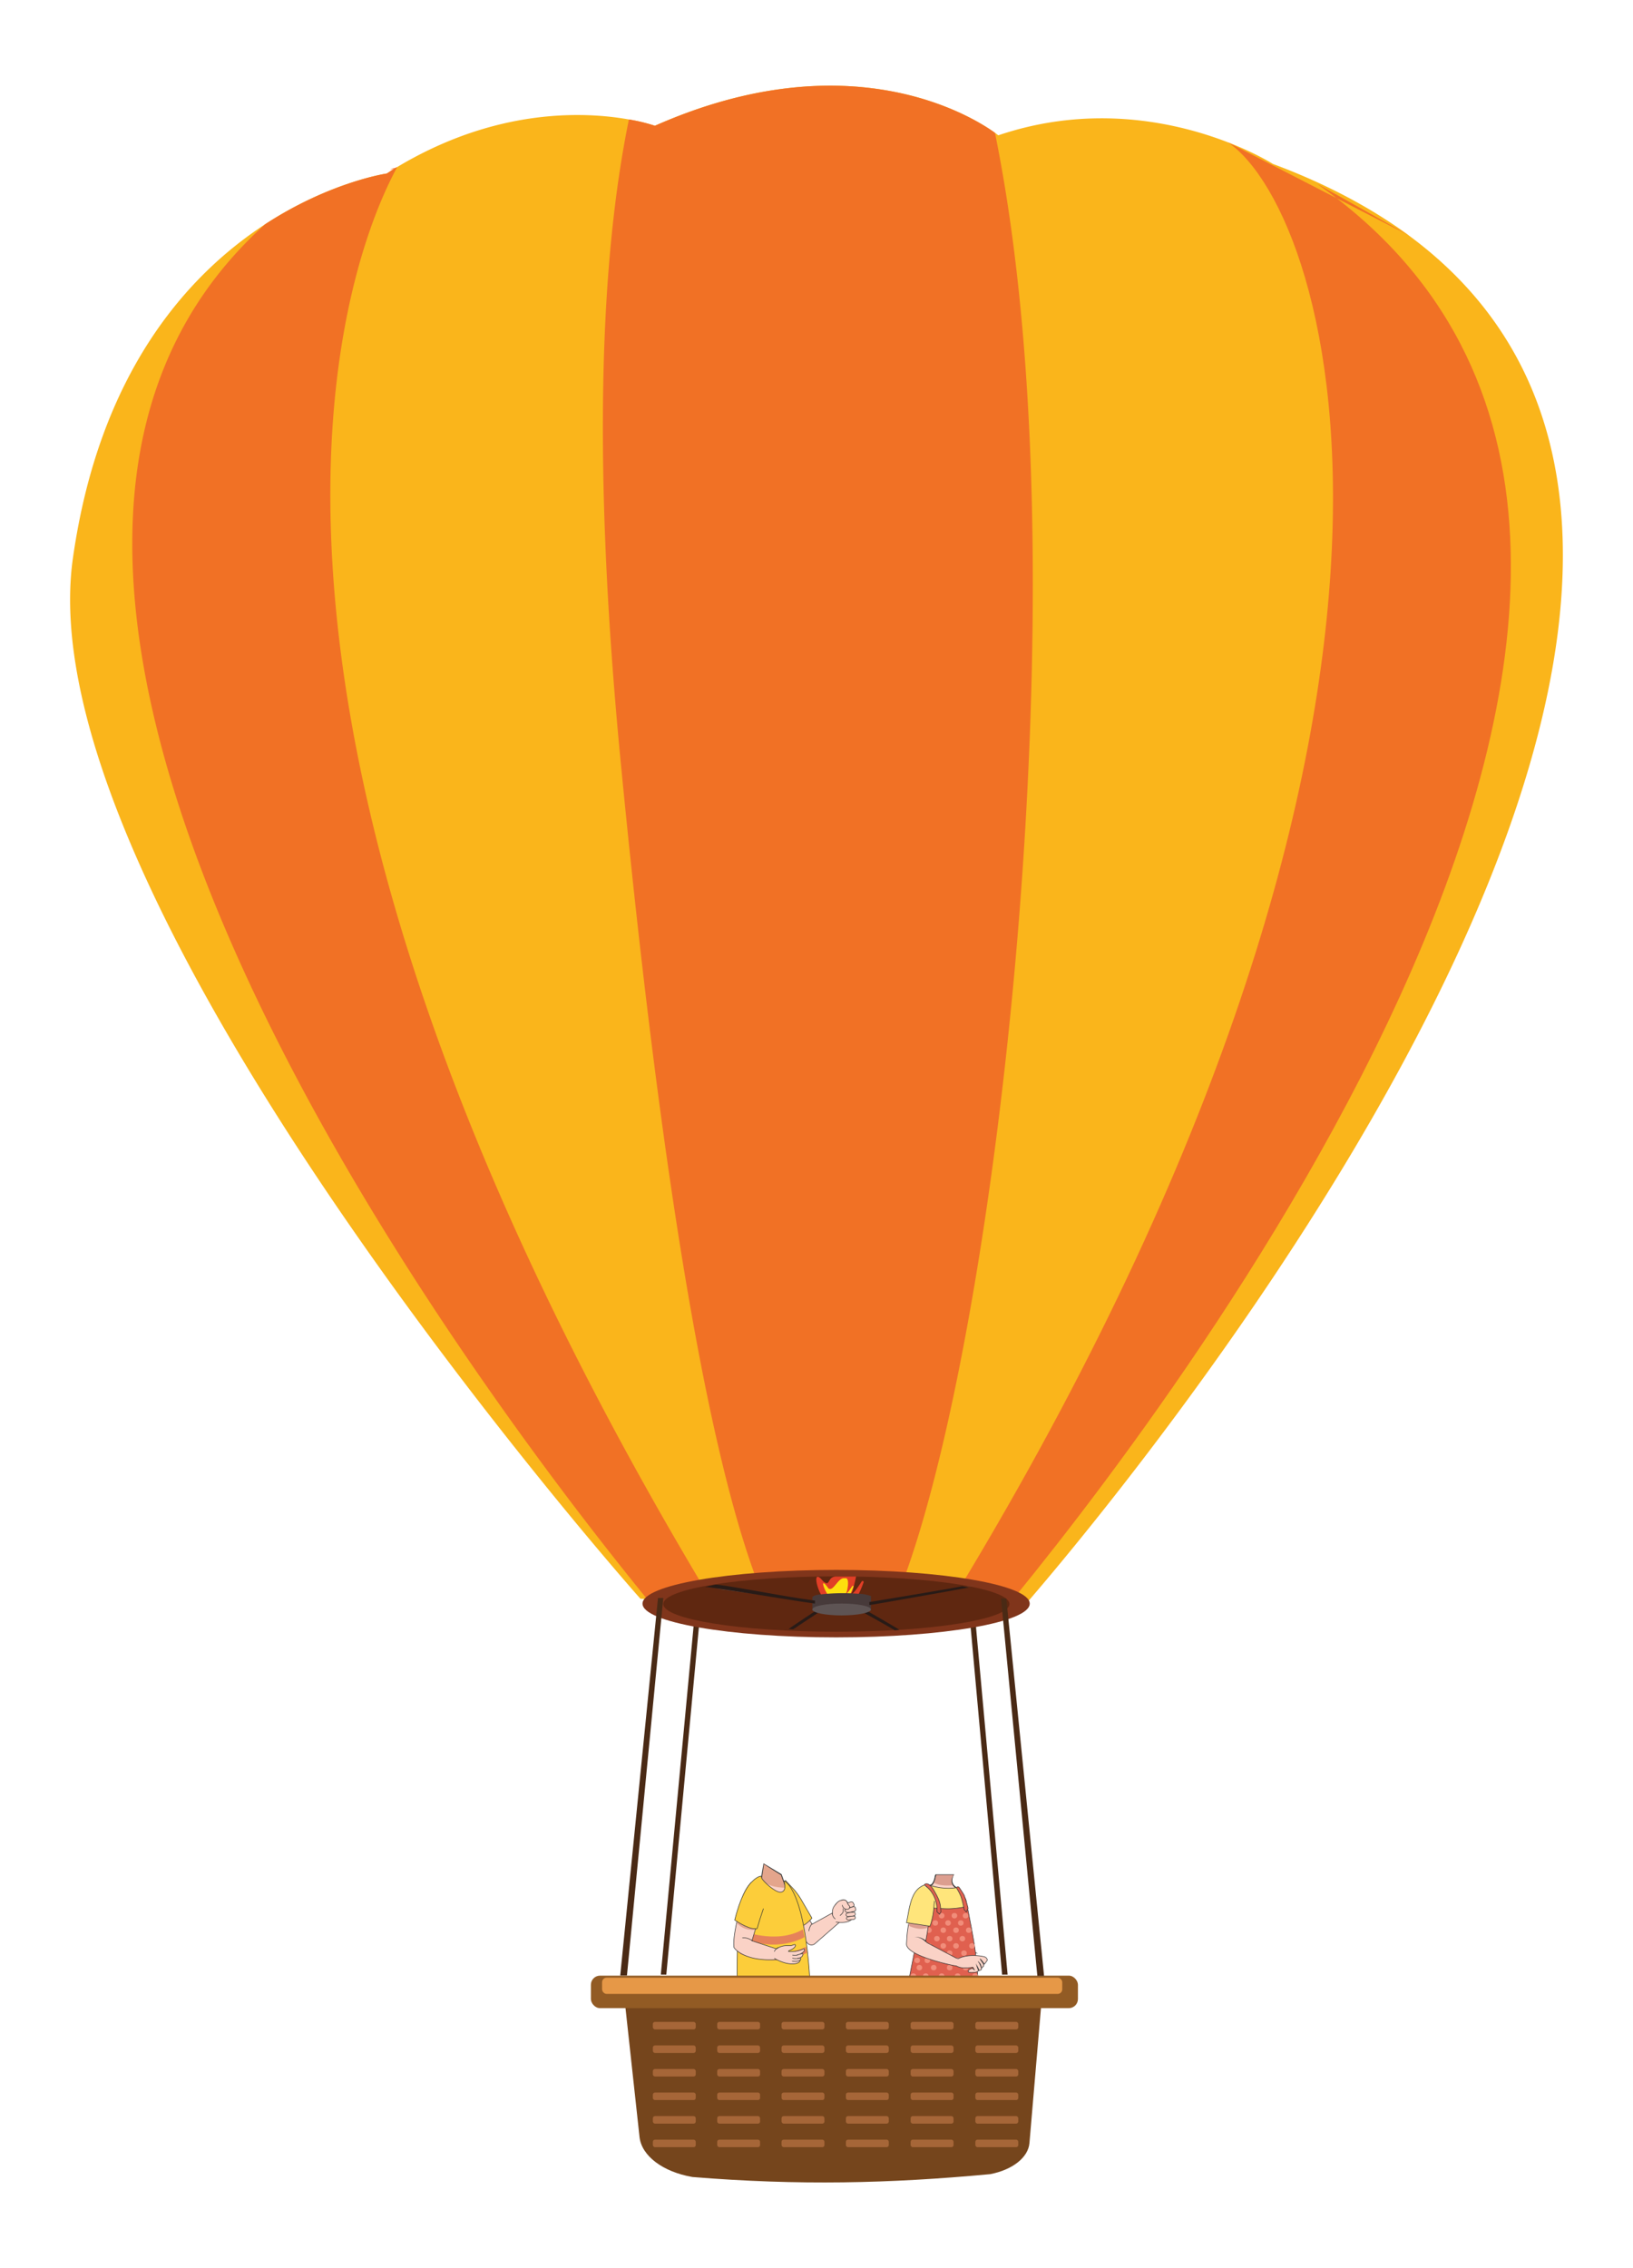 <svg id="Layer_1" data-name="Layer 1" xmlns="http://www.w3.org/2000/svg" viewBox="0 0 720 1000"><defs><style>.cls-1,.cls-14,.cls-3,.cls-7{fill:#fad2c6;}.cls-1,.cls-10,.cls-13,.cls-14,.cls-15,.cls-16,.cls-3,.cls-32,.cls-33,.cls-5,.cls-6,.cls-7,.cls-9{stroke:#323232;stroke-miterlimit:10;}.cls-1,.cls-10,.cls-13,.cls-32,.cls-33,.cls-9{stroke-width:0.25px;}.cls-2{fill:#4a2a15;}.cls-3,.cls-5,.cls-6{stroke-width:0.5px;}.cls-4{fill:#dc9e8f;}.cls-5{fill:#9b9b9b;}.cls-6{fill:#9cb9e1;}.cls-8{fill:#e4a58c;}.cls-9{fill:#ffe57b;}.cls-10{fill:#e0604f;}.cls-11{fill:#f18d7a;}.cls-12{fill:#323232;}.cls-13{fill:#fccd3a;}.cls-14{stroke-width:0.75px;}.cls-15{fill:#81a6d6;}.cls-16{fill:#597dbe;}.cls-17{fill:#3c62a0;}.cls-18{fill:#e6825a;}.cls-19{fill:#fab51b;}.cls-20{fill:#f17125;}.cls-21{fill:#80351b;}.cls-22{fill:#75451c;}.cls-23{fill:#a66638;}.cls-24{fill:#925b24;}.cls-25{fill:#e69847;}.cls-26{fill:#5f2710;}.cls-27{fill:#e13e26;}.cls-28{fill:#fddf0e;}.cls-29{fill:#281b17;}.cls-30{fill:#473a3a;}.cls-31{fill:#5e5454;}.cls-32{fill:none;}.cls-33{fill:#fbd3c7;}</style></defs><path class="cls-1" d="M355.32,844.13l2.77,4.21,11.16-6.17,1.95,4.4-12,10.48a2.39,2.39,0,0,1-3.23-.4L349.45,849Z"/><polygon class="cls-2" points="427.88 716.5 441.83 870.6 444.26 870.58 430.25 716.5 427.88 716.5"/><polygon class="cls-2" points="308.24 716.35 293.78 870.6 291.35 870.58 305.87 716.35 308.24 716.35"/><path class="cls-3" d="M422,832.47a4.65,4.65,0,0,1-1.64-1.27c-1.44-1.81-.37-4-.08-4.54H412.6a4.36,4.36,0,0,0-.22.72,7.55,7.55,0,0,1-1,2.88,1.8,1.8,0,0,1-2.3.88l3.16,7.88S426.08,834.54,422,832.47Z"/><path class="cls-4" d="M420.43,826.66h-7.59a4,4,0,0,0-.17.58,7.53,7.53,0,0,1-1,2.88c1.58.69,3.87,1.49,8.48,1.07C418.77,829.5,420,827.38,420.43,826.66Z"/><path class="cls-5" d="M417.82,915.69c.27-.69.62-1.81,1.5-2.16a.92.92,0,0,1,.68.1c.23.09.47.21.71.31s1.51.33,1.5.35c.05-.18,0-.36.06-.54a1.24,1.24,0,0,1,.31-.41,1.78,1.78,0,0,1,2-.26c.91.36,1.37,1.2,2,1.81a6.89,6.89,0,0,0,2.53,1.46,42.47,42.47,0,0,0,5.56,1.81,2.38,2.38,0,0,1,2.06,1.81c.16.77.22,1.94-.6,2.48a2.82,2.82,0,0,1-.87.34,3.89,3.89,0,0,1-.86.2,24,24,0,0,1-7.65-.34c-.46-.07-.9-.15-1.34-.24a33.46,33.46,0,0,1-3.39-1.07c-1-.37-1.89-.77-2.82-1.18a4.75,4.75,0,0,1-1.9-1.27c0-.26,0-.52,0-.78A12.65,12.65,0,0,1,417.82,915.69Z"/><path class="cls-6" d="M417.46,917.94c.17.13,5.9,2.95,8.91,3.55a28.38,28.38,0,0,0,4.88.55c1.81,0,4.49,0,5.27-1.6.08-.18-.07-.59-.13-.77A2.31,2.31,0,0,0,436,919c-.75-.75-1.94-.83-3-1.1a30.31,30.31,0,0,1-3.47-1.21,7.91,7.91,0,0,1-3.18-1.73c-.41-.45-.71-1-1.15-1.4-.92-.91-2.7-.3-2.7.88,0,0,0,.08-.1.07a8.64,8.64,0,0,1-2.7-.72.65.65,0,0,0-.35.09.47.47,0,0,0-.15.12,2.9,2.9,0,0,0-1.05,1.8C418,916.1,417.46,917.81,417.46,917.94Z"/><path class="cls-5" d="M425.07,916.49a3.89,3.89,0,0,1,1-.81c.26-.16.86-.47,1.22-.33a21.32,21.32,0,0,1,3.13,1.33,3.58,3.58,0,0,0-2,.64,3.36,3.36,0,0,0-.9.86c-.19.28-.31.7-.8.69a1,1,0,0,1-.33-.17C425.21,917.75,424.33,917.37,425.07,916.49Z"/><path class="cls-5" d="M399.42,917.23c.14-.42.3-.82.44-1.22a6.66,6.66,0,0,1,1.35-2.42c.58-.6,2-.46,1.58.45.08,0,.15.09.23.12a3,3,0,0,0,.76.25h.1a3.29,3.29,0,0,1,2.51-.69,1.8,1.8,0,0,1,1.22.57,2.11,2.11,0,0,1,.27.4,10.54,10.54,0,0,0,1.86,2.69,24.39,24.39,0,0,0,3.7,2.35c1.1.6,1.95,1,2.22,2.23a1.25,1.25,0,0,1-1.06,1.71,21.09,21.09,0,0,1-8.74-.2,10.44,10.44,0,0,1-3.57-2.32c-.28-.22-.54-.44-.81-.67l-1.17-1.13c-.42-.41-.94-.89-.94-1.49A4.6,4.6,0,0,1,399.42,917.23Z"/><path class="cls-6" d="M413.73,920c-1-.55-1.94-1.06-2.89-1.64a8.06,8.06,0,0,1-1.93-1.52,4,4,0,0,1-.61-1c-.1-.23-.19-.47-.3-.69a2.58,2.58,0,0,0-.44-.62,2.16,2.16,0,0,0-1.51-.67c-.49,0-3.78-.4-4.09-.34s-1.13.38-1.13.38c-.09.16-.48.87-.57,1s-.45.76-.57,1a1.67,1.67,0,0,0,0,1,20,20,0,0,0,2.51,2.17,38,38,0,0,0,3.26,2.5,8.8,8.8,0,0,0,5.14,1c.54,0,4.53.06,4.82-.75A2.91,2.91,0,0,0,413.73,920Z"/><path class="cls-5" d="M405.15,916.56a10.15,10.15,0,0,1,1.9-.47,3.71,3.71,0,0,1,1.88.16,6.21,6.21,0,0,1,2.13,2.1,7.81,7.81,0,0,0-3,0,4.09,4.09,0,0,0-1.13.39c-.28.17-.58.48-1,.3a1.3,1.3,0,0,1-.17-.26C405.09,917.58,404.14,917,405.15,916.56Z"/><path class="cls-7" d="M412.94,858.59c-.48.46-1.07,1-1.59,1.42-.52-.28-.85-.5-.84-.59S411.64,859,412.94,858.59Z"/><path class="cls-7" d="M412,860.11c-.34.13-1.14.44-1.77.7l-1.37-.13c-1.1-.13-.36-.9.66-1.8C410.2,859.24,411.17,859.71,412,860.11Z"/><path class="cls-7" d="M412,860.11l.17-.06C415.09,861.45,413.79,860.93,412,860.11Z"/><path class="cls-7" d="M411,857.6c.83-.81,1.32-1.53.37-1.8C420,854.42,414.46,856.42,411,857.6Z"/><path class="cls-7" d="M429.68,882.07a22,22,0,0,1-.56,3c-.38,1.64-.91,3.87-1.48,6.7a168.94,168.94,0,0,0-3,22.2c-.7.53-.52,1.09-2.25,1a6,6,0,0,1-2.51-.79s-2.1-12.53-2.25-14.76a23.16,23.16,0,0,1,.31-5.33c.1-.55.2-1,.28-1.41.1-3.6-1.16-2.25-1.29-2.83-.08-.37-.33-2.87-.63-5.71-.34-3.17-.74-6.75-1.06-8.26,0-.16-.52,2.78-.6,3.35a4.17,4.17,0,0,0-.07.93l-.18,1c-.06.52-.11,1-.16,1.55l-.15,1.4a52.4,52.4,0,0,1-.93,5.81c0,.09-.61,1.58-1.44,4a96.87,96.87,0,0,0-4.83,20.42c-1.6.52-1.33.67-3.31.46a2.2,2.2,0,0,1-1.65-1.13s-.39-13.34-.47-15.73a29.93,29.93,0,0,1,1.18-6.73,1,1,0,0,1,.08-.23,20.68,20.68,0,0,0-.92-5.38c-.09-.88-.36-.85-.54-1.33a2,2,0,0,1-.12-.57c-.15-1.24-1.34-1.1-1.48-2.34-.12-1,1.49-3,1.47-4,0-2.45,2.57-6.33,2.55-8.78,0-1.1,2.53-2,2.55-3.12,0-.54-.51-1.26,0-1.42,6.84-2,0,0,0-.28-.1-1.65,2.84-.93,3.12-2.55l.9-.37a78.26,78.26,0,0,0,9.19,0c1.59-.06,3.18-.05,4.77-.14,1.14-.07,2.88-.38,4,0a2.23,2.23,0,0,1,1.45,2.06,18.84,18.84,0,0,1,.18,3.52l0,0c.05.39.11.79.16,1.18a49.76,49.76,0,0,1,.39,5.16C430.49,875.9,429.79,878.85,429.68,882.07Z"/><path class="cls-8" d="M414.1,884.08a51.67,51.67,0,0,1-1.06,5.74c0,.09-.61,1.63-1.44,4a29.36,29.36,0,0,1-8.83-2.53c0-.13.09-.37.1-.39a15,15,0,0,0-1.06-5.38c-.09-.88-.36-.85-.54-1.33C405,884.11,409.55,884,414.1,884.08Z"/><path class="cls-8" d="M429.12,885.06c-.38,1.64-1.06,3.93-1.63,6.76a30.15,30.15,0,0,1-9.4,2.24c.09-.55.18-1,.27-1.41.19-3.76-1.28-2.25-1.41-2.83-.08-.37-.33-2.87-.63-5.71A91.93,91.93,0,0,1,429.12,885.06Z"/><path class="cls-9" d="M405.33,851.19c-.51,3.22-1.24,31.3-1.5,34.55,1.79,2.13,25.83,2,28.53,0,0-2.63-5.34-39.93-6-42.7a20.2,20.2,0,0,1-.57-2.26c-.25-1.38.59-1.81,0-3.41a35.45,35.45,0,0,0-2.95-4.34c0-.35-.38-.55-.38-.9a12.39,12.39,0,0,1-1.63.24c-.56.07-1.08.11-1.55.13a26.78,26.78,0,0,1-5.39-.34,23.35,23.35,0,0,1-3-.71,3.26,3.26,0,0,0-2.58.46"/><path class="cls-10" d="M426.45,840.46a36.62,36.62,0,0,1-8.28,1.09c-4.19,0-11.88-.75-11.88-.75l-.61,7.06-7.49,37.88s4.26,5.89,18.58,5.57,15.59-6.15,15.59-6.15-1.6-18.58-2.3-24.44S426.45,840.46,426.45,840.46Z"/><ellipse class="cls-11" cx="425.73" cy="844.61" rx="1.23" ry="1.2"/><ellipse class="cls-11" cx="420.81" cy="844.61" rx="1.23" ry="1.2"/><ellipse class="cls-11" cx="415.19" cy="844.61" rx="1.23" ry="1.2"/><ellipse class="cls-11" cx="409.57" cy="844.61" rx="1.23" ry="1.2"/><ellipse class="cls-11" cx="406.76" cy="847.81" rx="1.23" ry="1.2"/><ellipse class="cls-11" cx="412.38" cy="847.81" rx="1.23" ry="1.2"/><ellipse class="cls-11" cx="427.13" cy="851" rx="1.23" ry="1.2"/><ellipse class="cls-11" cx="421.52" cy="851" rx="1.23" ry="1.2"/><ellipse class="cls-11" cx="415.9" cy="851" rx="1.23" ry="1.2"/><ellipse class="cls-11" cx="409.57" cy="851" rx="1.23" ry="1.2"/><ellipse class="cls-11" cx="403.96" cy="851" rx="1.23" ry="1.2"/><ellipse class="cls-11" cx="401.85" cy="854.73" rx="1.23" ry="1.2"/><ellipse class="cls-11" cx="406.76" cy="854.73" rx="1.23" ry="1.2"/><ellipse class="cls-11" cx="413.09" cy="854.73" rx="1.23" ry="1.2"/><ellipse class="cls-11" cx="418.71" cy="854.73" rx="1.23" ry="1.2"/><ellipse class="cls-11" cx="424.32" cy="854.73" rx="1.23" ry="1.2"/><ellipse class="cls-11" cx="428.54" cy="857.92" rx="1.23" ry="1.2"/><ellipse class="cls-11" cx="421.52" cy="857.92" rx="1.23" ry="1.2"/><ellipse class="cls-11" cx="415.9" cy="857.92" rx="1.23" ry="1.2"/><ellipse class="cls-11" cx="409.57" cy="857.92" rx="1.23" ry="1.2"/><ellipse class="cls-11" cx="403.96" cy="857.92" rx="1.23" ry="1.2"/><ellipse class="cls-11" cx="406.06" cy="861.12" rx="1.23" ry="1.2"/><ellipse class="cls-11" cx="412.38" cy="861.12" rx="1.23" ry="1.2"/><ellipse class="cls-11" cx="418.71" cy="861.12" rx="1.23" ry="1.2"/><ellipse class="cls-11" cx="425.03" cy="861.12" rx="1.23" ry="1.2"/><ellipse class="cls-11" cx="422.22" cy="864.31" rx="1.23" ry="1.2"/><ellipse class="cls-11" cx="415.19" cy="864.31" rx="1.23" ry="1.2"/><ellipse class="cls-11" cx="408.87" cy="864.31" rx="1.23" ry="1.2"/><ellipse class="cls-11" cx="404.39" cy="864.31" rx="1.23" ry="1.2"/><ellipse class="cls-11" cx="405.36" cy="867.51" rx="1.23" ry="1.2"/><ellipse class="cls-11" cx="411.68" cy="867.51" rx="1.23" ry="1.2"/><ellipse class="cls-11" cx="418.71" cy="867.51" rx="1.23" ry="1.2"/><ellipse class="cls-11" cx="408.17" cy="871.23" rx="1.23" ry="1.2"/><ellipse class="cls-11" cx="402.7" cy="871.23" rx="1.23" ry="1.2"/><ellipse class="cls-11" cx="404.66" cy="874.96" rx="1.23" ry="1.2"/><ellipse class="cls-11" cx="411.68" cy="874.96" rx="1.23" ry="1.2"/><ellipse class="cls-11" cx="418" cy="874.96" rx="1.23" ry="1.2"/><ellipse class="cls-11" cx="425.73" cy="874.96" rx="1.23" ry="1.2"/><ellipse class="cls-11" cx="429.94" cy="878.15" rx="1.23" ry="1.2"/><ellipse class="cls-11" cx="422.22" cy="878.15" rx="1.23" ry="1.2"/><ellipse class="cls-11" cx="414.49" cy="878.15" rx="1.23" ry="1.2"/><ellipse class="cls-11" cx="407.47" cy="878.15" rx="1.23" ry="1.2"/><ellipse class="cls-11" cx="401.15" cy="878.15" rx="1.23" ry="1.2"/><ellipse class="cls-11" cx="403.96" cy="881.35" rx="1.23" ry="1.2"/><ellipse class="cls-11" cx="410.98" cy="881.35" rx="1.23" ry="1.2"/><ellipse class="cls-11" cx="418" cy="881.35" rx="1.23" ry="1.2"/><ellipse class="cls-11" cx="425.73" cy="881.35" rx="1.23" ry="1.2"/><ellipse class="cls-11" cx="429.94" cy="884.54" rx="1.23" ry="1.2"/><ellipse class="cls-11" cx="422.92" cy="884.54" rx="1.23" ry="1.2"/><ellipse class="cls-11" cx="414.49" cy="884.54" rx="1.23" ry="1.2"/><ellipse class="cls-11" cx="407.47" cy="884.54" rx="1.23" ry="1.2"/><ellipse class="cls-11" cx="401.15" cy="884.54" rx="1.23" ry="1.2"/><ellipse class="cls-11" cx="403.96" cy="887.74" rx="1.23" ry="1.2"/><ellipse class="cls-11" cx="410.28" cy="887.74" rx="1.23" ry="1.2"/><ellipse class="cls-11" cx="418" cy="887.74" rx="1.23" ry="1.2"/><ellipse class="cls-11" cx="426.43" cy="887.74" rx="1.23" ry="1.2"/><ellipse class="cls-11" cx="425.73" cy="867.51" rx="1.23" ry="1.2"/><ellipse class="cls-11" cx="415.19" cy="871.23" rx="1.23" ry="1.2"/><ellipse class="cls-11" cx="422.22" cy="871.23" rx="1.23" ry="1.2"/><ellipse class="cls-11" cx="429.94" cy="871.23" rx="1.23" ry="1.2"/><ellipse class="cls-11" cx="429.24" cy="864.31" rx="1.23" ry="1.2"/><ellipse class="cls-11" cx="423.62" cy="847.81" rx="1.23" ry="1.2"/><ellipse class="cls-11" cx="418" cy="847.81" rx="1.23" ry="1.2"/><path class="cls-10" d="M410,831.25c1,.78,1.48,1.64,2.72,3.89,2.31,4.16,1.82,5.5,2.15,7.74l-.6,1.07-1.18-1.07a13.43,13.43,0,0,0-1.82-7.83,11.68,11.68,0,0,0-3.75-3.94C407.61,830.5,409.05,830.15,410,831.25Z"/><path class="cls-10" d="M422.44,831.91a.48.48,0,0,0-.56.72,25.52,25.52,0,0,1,1.79,3.47,37,37,0,0,1,1.4,5.78l1,1.1.77-1.64a47.73,47.73,0,0,0-1.78-5.85c-.6-1.07-2.23-3.46-2.23-3.46Z"/><path class="cls-1" d="M435.09,864.6a3.28,3.28,0,0,0-.39.53,6,6,0,0,1-.75.86,6.12,6.12,0,0,0-.68-1.08c-.2-.16,0,0-.58-.73-.15-.15-.31-.27-.46-.4a.82.82,0,0,0,.06.19c.3.38.58.81.85,1.21s.75,1,.59,1.39a3.71,3.71,0,0,1-.93,1.13,14.87,14.87,0,0,0-.62-1.85c-.1-.17-.65-.68-.76-.86,0,.12.62.6.48.66a1.43,1.43,0,0,0,.08.22c.14.31.29.62.41.94s.68,1.32.07,1.68a6.79,6.79,0,0,1-.83.37s0-.21,0-.31a18.86,18.86,0,0,0-.95-1.91,14.67,14.67,0,0,0,.63,1.75.78.78,0,0,1-.42.94,4.66,4.66,0,0,1-1.91.32,4.57,4.57,0,0,1-1.65-.07c-.91-.32-.31-1,.28-1.34a2,2,0,0,1,1.1-.32.82.82,0,0,1,.29.09c.22.11.39.3.62.44a6.94,6.94,0,0,1-.67-1.14,11.88,11.88,0,0,1-3.09.25,6.86,6.86,0,0,1-4.13-.77c-.45-.13-1-.16-1.36-.23-2.09-.41-21.11-4.5-20.69-9.64.05-.66.09-1.29.13-1.92a46.93,46.93,0,0,1,.53-5.12c.08-.55.19-1.12.32-1.74a26,26,0,0,1,1.09-4c1-2.58,2.59-4.53,5.71-4.35.31.23,1.88,1.53,2.1,4.72a9.39,9.39,0,0,1,0,1.31,48.62,48.62,0,0,1-.57,5.27c-.38,2.55-.82,4.69-.83,4.73a3.41,3.41,0,0,0,.65.73l12.59,6.65a4.69,4.69,0,0,0,1.12.32c4.76-2.34,11-1,11.66-.75S435.66,863.93,435.09,864.6Z"/><path class="cls-4" d="M408.34,843.27c1.5.94.83,4.81.54,6.75a10,10,0,0,1-4.69.18c-.89-.15-3.08-.73-3.57-1.33.1-.6.27-2,.41-2.73.31-1.52,1.55-2.44,2.08-3.83a19.89,19.89,0,0,1,7,0,12.38,12.38,0,0,1,1.69.45C411.34,842.91,402.37,839.52,408.34,843.27Z"/><path class="cls-9" d="M412,838.12a9.68,9.68,0,0,1-.17,1.52c0,.47-.05.92-.09,1.37a33.16,33.16,0,0,1-1.67,8.23l-10.39-1.55c1.42-6.62,1.76-14.24,7.77-16.58"/><path class="cls-12" d="M408.1,856.2a6.71,6.71,0,0,0-4.78-2.21,7,7,0,0,1,5.14,1.86Z"/><path class="cls-13" d="M346.31,829.09l2.86,3a29.52,29.52,0,0,1,4.13,5.5l4.68,8.07h0a13.45,13.45,0,0,1-6.29,4.38l-1,.33-5.88-9.16Z"/><path class="cls-3" d="M348.07,836.77s-14.49,3.85-13.17-3.74c.26-1.49.49-2.83.7-4,.84-4.83,1.23-7.1,1.23-7.1l7.57,4.58,2.15,6Z"/><path class="cls-8" d="M334.59,828.06l.93.72A7,7,0,0,1,334.59,828.06Z"/><path class="cls-8" d="M346.31,832.27a22.58,22.58,0,0,1-5.45-.65,14.88,14.88,0,0,1-5.12-2.57c.84-4.84,1.09-7.13,1.09-7.13l7.51,4.86Z"/><path class="cls-14" d="M355.48,889.18l-.33,4.44-.46,6.22-.33,4.38-1.5,17.24-2.54,5.93c-2.25-1.76-6.14-4-6.14-7a4,4,0,0,1,.56-2l-.8-9.69c-.4-2.38-.94-5-1.31-7.56a37,37,0,0,1-.42-4.93l0-2.16,0-5.21Z"/><path class="cls-8" d="M355.35,893.62l-1.13,6.23a13.62,13.62,0,0,1-6.17,2,12.92,12.92,0,0,1-5.22-.76,35.41,35.41,0,0,1-.42-4.93l0-2.16a53.67,53.67,0,0,1,6.71-.65A23.41,23.41,0,0,1,355.35,893.62Z"/><path class="cls-15" d="M355.7,890.6c-1.09,1.41-5.43,4.27-12.39,2.6l-.11,0-2.05.18a.21.21,0,0,0-.19.24l.52,4.08a.26.26,0,0,0,.16.18c1.3.35,11.51,2.87,15.13-3.11a.2.2,0,0,0,0-.15l-.71-3.91A.22.22,0,0,0,355.7,890.6Z"/><path class="cls-7" d="M343.26,893l-.33,1.12-2.68,9.16-2.2,7.53L333.61,926l-6.48,5.43.62-7.54-.77-9.22a54.16,54.16,0,0,1,.07-14.89c.16-1.37.35-2.84.59-4.44l1.33-5.64.82-3.5Z"/><path class="cls-8" d="M343.26,894.32l-3.33,8.91c-3.78,1-8.68-.52-12.55-3.27.15-1.37.35-2.84.59-4.44l1.32-5.63a34.23,34.23,0,0,1,10.5,1.94A7.89,7.89,0,0,1,343.26,894.32Z"/><path class="cls-16" d="M355.67,890.37c-.29,1.77-7.15,5.66-12,2.87a7.41,7.41,0,0,1-1.81-1.5,6.48,6.48,0,0,1-1.92-4.57,6.6,6.6,0,0,1,2.53-4.54h0a6.45,6.45,0,0,1,.85-.64l9.25-3.57,1.92-.73s.12.69.28,1.75.4,2.64.59,4.22A30.45,30.45,0,0,1,355.67,890.37Z"/><path class="cls-16" d="M352.26,885a4.9,4.9,0,0,1-3.06,2.51s-4.14,2.67-5.53,5.69a4.82,4.82,0,0,0-.27.72c-1.1,3.68-11.68,1.91-16.79-1.94,0,0,.39-3.7,1-8,.17-1.33.37-2.73.58-4.08.35-2.33.73-4.55,1.12-6.17,1.32-5.6-3.1.08-.76-5.94s23.61,8.93,23.61,8.93a14.75,14.75,0,0,1,.46,1.64,16.75,16.75,0,0,1,.31,1.88A8.69,8.69,0,0,1,352.26,885Z"/><path class="cls-17" d="M355.19,883.75a7.94,7.94,0,0,1-3.1,2,28.73,28.73,0,0,1-11.75,2.29c-5.48-.19-10.1-2.67-12.62-4,.17-1.34.44-2.9.65-4.25a31.59,31.59,0,0,0,14.1,2.76h0a31.31,31.31,0,0,0,10.41-2.33c.72-.29,1.36-.59,1.89-.86C355,880.55,355,882.17,355.19,883.75Z"/><path class="cls-13" d="M335.75,827.56c-.33,1.12,6.24,7.08,8.54,6.69,2-.34,2-2.37,1.38-5,0,0,10.1,3,11.77,51.71l-2,1.31s-14.52,9.31-30.26-2.31c0,0-1-33.78,2.17-43.31,1.87-5.54,5.72-9,8-9.48A.32.32,0,0,1,335.75,827.56Z"/><path class="cls-18" d="M326.89,851.15s15.4,6.3,27.13-.52l.68,3.41s-12.1,7.45-28.05,0Z"/><path class="cls-18" d="M326.61,858.33s16.54,6.23,28.74,0l.42,2.67s-12.77,6.94-29.57.4Z"/><path class="cls-19" d="M448.16,711.92l-6.89-.3-24.55-1-23.57-1-55.22-2.35-23.8-1L285.29,705l-2.92-.12S10.52,399.12,32.13,246.22c11.66-82.43,51-125.29,84.74-147.33a.35.35,0,0,1,.11-.08c28.83-18.74,53.57-22.31,53.57-22.31a171.33,171.33,0,0,1,25.08-13.36h0c35.56-15.28,65.93-13.29,81.64-10.47a76.45,76.45,0,0,1,11.47,2.78C375,17.3,429.28,51.77,438.68,58.55c1,.72,1.47,1.11,1.47,1.11,39-13.19,74-6.51,96.18,1.22,15.6,5.44,24.91,11.4,24.91,11.4,23.6,8.79,43.32,19.38,59.77,31.4l0,0s.08.06.1.1C843.75,268,448.16,711.92,448.16,711.92Z"/><path class="cls-20" d="M455.37,257.45c0,176.72-29.37,377.19-62.22,452.15l-55.22-2.35c-26.94-61.9-48.12-204.8-64.14-370.07-13-134-8.88-224.18,3.5-284.51a76.45,76.45,0,0,1,11.47,2.78C375,17.3,429.28,51.77,438.68,58.55,448.91,108.69,455.37,174.62,455.37,257.45Z"/><path class="cls-20" d="M441.27,711.62l-24.55-1C657.08,318.93,588,94.73,541.44,62.76L621,103.68l0,0S580.62,80.93,580.64,81C812.19,243.42,507.37,631.78,441.27,711.62Z"/><path class="cls-20" d="M314.13,706.26,285.29,705C210,612.6-58.92,257.57,116.87,98.89a.35.35,0,0,1,.11-.08c28.83-18.74,53.57-22.31,53.57-22.31,8.56-5.49-3.55.63,4.58-2.85C146.42,126.45,85.2,326.54,314.13,706.26Z"/><ellipse class="cls-21" cx="368.65" cy="707.03" rx="85.36" ry="14.87"/><path class="cls-22" d="M436.6,958.56h0c-44.55,4.15-84.53,5.06-131.3,1.26h0c-13.08-2.27-22.42-9.33-23.33-17.64l-6.23-57.26H459l-5.11,59.93C453.36,951.18,446.47,956.64,436.6,958.56Z"/><rect class="cls-23" x="287.85" y="891.43" width="18.91" height="3.31" rx="0.93"/><rect class="cls-23" x="287.85" y="901.81" width="18.91" height="3.31" rx="0.93"/><rect class="cls-23" x="287.85" y="912.2" width="18.91" height="3.31" rx="0.93"/><rect class="cls-23" x="287.85" y="922.58" width="18.91" height="3.31" rx="0.93"/><rect class="cls-23" x="287.85" y="932.97" width="18.91" height="3.31" rx="0.93"/><rect class="cls-23" x="287.85" y="943.35" width="18.91" height="3.31" rx="0.93"/><rect class="cls-23" x="316.22" y="891.43" width="18.91" height="3.31" rx="0.93"/><rect class="cls-23" x="316.22" y="901.81" width="18.91" height="3.31" rx="0.93"/><rect class="cls-23" x="316.22" y="912.2" width="18.91" height="3.31" rx="0.93"/><rect class="cls-23" x="316.22" y="922.58" width="18.91" height="3.31" rx="0.93"/><rect class="cls-23" x="316.22" y="932.97" width="18.91" height="3.31" rx="0.93"/><rect class="cls-23" x="316.22" y="943.35" width="18.91" height="3.31" rx="0.93"/><rect class="cls-23" x="344.59" y="891.43" width="18.91" height="3.31" rx="0.93"/><rect class="cls-23" x="344.59" y="901.81" width="18.91" height="3.31" rx="0.93"/><rect class="cls-23" x="344.59" y="912.2" width="18.91" height="3.31" rx="0.93"/><rect class="cls-23" x="344.59" y="922.58" width="18.91" height="3.31" rx="0.93"/><rect class="cls-23" x="344.59" y="932.97" width="18.91" height="3.31" rx="0.93"/><rect class="cls-23" x="344.59" y="943.35" width="18.91" height="3.31" rx="0.93"/><rect class="cls-23" x="372.96" y="891.43" width="18.91" height="3.31" rx="0.93"/><rect class="cls-23" x="372.96" y="901.81" width="18.91" height="3.31" rx="0.93"/><rect class="cls-23" x="372.96" y="912.2" width="18.91" height="3.31" rx="0.93"/><rect class="cls-23" x="372.96" y="922.58" width="18.91" height="3.31" rx="0.93"/><rect class="cls-23" x="372.96" y="932.97" width="18.91" height="3.31" rx="0.93"/><rect class="cls-23" x="372.96" y="943.35" width="18.91" height="3.31" rx="0.93"/><rect class="cls-23" x="401.51" y="891.43" width="18.91" height="3.31" rx="0.93"/><rect class="cls-23" x="401.51" y="901.81" width="18.91" height="3.31" rx="0.93"/><rect class="cls-23" x="401.51" y="912.2" width="18.91" height="3.31" rx="0.93"/><rect class="cls-23" x="401.51" y="922.58" width="18.91" height="3.31" rx="0.93"/><rect class="cls-23" x="401.51" y="932.97" width="18.91" height="3.31" rx="0.93"/><rect class="cls-23" x="401.51" y="943.35" width="18.91" height="3.31" rx="0.93"/><rect class="cls-23" x="430.05" y="891.43" width="18.91" height="3.31" rx="0.93"/><rect class="cls-23" x="430.05" y="901.81" width="18.91" height="3.31" rx="0.93"/><rect class="cls-23" x="430.05" y="912.2" width="18.91" height="3.31" rx="0.93"/><rect class="cls-23" x="430.05" y="922.58" width="18.91" height="3.31" rx="0.93"/><rect class="cls-23" x="430.05" y="932.97" width="18.91" height="3.31" rx="0.93"/><rect class="cls-23" x="430.05" y="943.35" width="18.91" height="3.31" rx="0.93"/><rect class="cls-24" x="260.53" y="871.04" width="214.74" height="14.33" rx="4.02"/><rect class="cls-25" x="265.46" y="871.93" width="202.89" height="7.16" rx="2.01"/><ellipse class="cls-26" cx="368.76" cy="707.2" rx="76.31" ry="12.2"/><polygon class="cls-2" points="441.35 704.72 457.37 871.15 460.33 871.15 443.69 704.72 441.35 704.72"/><polygon class="cls-2" points="292.45 704.55 276.43 870.97 273.47 870.97 290.11 704.55 292.45 704.55"/><path class="cls-27" d="M379.93,697.25a.46.46,0,0,1,.81.43c-1.22,3.47-3.32,8.28-5.44,8.92s-4.55.44-6.54,1.52a11.59,11.59,0,0,0-3.53,3.64c.45-2.31.65-5.25-1.32-6.48-3.43-2.15-6.46-14.89-1-8.14,3.41,2.82,1.58-2.09,5.9-2.09,1.74,0,6.93,0,8.63,0-.12.88-1.28,5.65-1.57,6.48a3.3,3.3,0,0,1-2.11,2.12C375.8,703.7,378.11,700,379.93,697.25Z"/><path class="cls-28" d="M375.8,699.26a.28.28,0,0,1,.49.26c-.75,2.12-2,5.07-3.33,5.46s-2.79.27-4,.93a7.09,7.09,0,0,0-2.16,2.23c.27-1.42.4-3.22-.81-4-2.1-1.32-5.27-10.19-.76-3.87,2.08,1.73,4.16-4.45,6.81-4.45h1.06c1.56.65.4,5.52.22,6a2,2,0,0,1-1.29,1.29C373.27,703.2,374.68,700.92,375.8,699.26Z"/><path class="cls-29" d="M394.46,718.8c-1.37-1-13.38-7.64-13.69-7.82a2.77,2.77,0,0,1,.54-.21l.62-.73c.26.07,13.3,7.6,14.63,8.54Z"/><path class="cls-29" d="M349.79,718.32l-2.07-.14c1-.77,12.6-8.5,12.89-8.58l2.06.38-.51.1C361.87,710.28,350.92,717.49,349.79,718.32Z"/><path class="cls-30" d="M358.17,704.17v6H384v-6.5a17.27,17.27,0,0,0-5.64-1,89.81,89.81,0,0,0-16.91.32S359,703.15,358.17,704.17Z"/><ellipse class="cls-31" cx="371.07" cy="709.6" rx="12.9" ry="2.62"/><path class="cls-31" d="M383.3,707c.42,0,44.76-7.56,46.78-8.11"/><path class="cls-29" d="M383.3,707.65V707l-.05-.66c.28,0,38.74-6.42,41-7l2.9.57C425.75,700.24,384.11,707.65,383.3,707.65Z"/><path class="cls-31" d="M359.31,706.35c-.41,0-38.63-5.81-43.23-5.88"/><path class="cls-29" d="M359.31,707c-.13,0-.54-.06-5.93-.85-11-1.62-39.05-6.44-42.51-6.5l4.62-1c3.54,0,27.06,4.6,38.08,6.22,3.11.46,5.56.82,5.78.84Z"/><path class="cls-1" d="M343.79,863.85c-15.39,1.43-20.12-4.87-20.17-5.26-.41-2.91.59-8.31,1.15-10.71h0a7.78,7.78,0,0,1,.32-1.19l8.2,3.13-.35,1.18-1.4,4.67,11.74,3.87Z"/><path class="cls-8" d="M333.29,849.82l-.59,1.08c-4.36.06-6.29-1.51-7.69-2.93h0a6.62,6.62,0,0,0,.08-1.28Z"/><path class="cls-13" d="M331.37,829.83s-4,3-7.43,16.7c0,0,5.6,3.88,8.8,3.81.75,0,.79.37,1.18-.31,0,0,.5-2.2,2.69-8.57"/><path class="cls-32" d="M331.79,855.74a6.67,6.67,0,0,0-4.49-1.4"/><path class="cls-1" d="M342.25,859.3a8,8,0,0,1,4.73-1.48c2.55,0,1.68,0,3-.41s1,1.31-1.51,2.36,1.34.55,2,.57a11.26,11.26,0,0,0,3.75-1.09c.48-.2.54.62.27,1.06a5.57,5.57,0,0,1-3.11,1.63s2-.52,2.35-.66.73,1.76-2.05,2.18c0,0,2.1-.59,1.16.74-.6.85,0,.68-1,1.2-1.5.8-5.5.88-10.43-2"/><path class="cls-32" d="M349.36,862a7.87,7.87,0,0,0,2.22,0"/><path class="cls-32" d="M349.36,863.31a5.32,5.32,0,0,0,2.82.05"/><path class="cls-32" d="M349.23,864.62a5.31,5.31,0,0,0,3.63-.42"/><path class="cls-32" d="M341.48,860.42c-.07,0,0-.11,0-.17a3.49,3.49,0,0,1,1.66-1.6"/><path class="cls-33" d="M367,844.2a14.46,14.46,0,0,1,.12-2.12c.09-1.23,1.69-3.41,4.23-4.4,2.75-1.08,4.94,7.11,4.94,7.11s-.3,3.7-7.73,2.64"/><path class="cls-1" d="M376.49,839.57c.26.67-.09,1.17-1.8,1.44-1.28.2-2.29,1-2.65-.49-.23-.94,1.16-1.27,2.36-1.75C375.38,838.39,375.93,838.18,376.49,839.57Z"/><path class="cls-1" d="M377.19,841.29c.36,1.3-.05,1.3-2.11,1.75-.87.19-1.87.5-2.47-.55-.37-.67,1-1.09,2.43-1.49C376.24,840.65,376.88,840.17,377.19,841.29Z"/><path class="cls-1" d="M375.4,844.85c-.73,0-2.08.62-2.41-.59-.21-.77,1.17-1,2.36-1.12,1-.14,1.73-.31,1.73.61C377.08,843.75,377.47,844.85,375.4,844.85Z"/><path class="cls-1" d="M375.48,846.36c-.7,0-2,.53-2.3-.51-.2-.67,1.11-.84,2.25-1,1-.12,1.66-.27,1.65.52C377.08,845.4,377.46,846.36,375.48,846.36Z"/><path class="cls-32" d="M371.71,841.47a2.85,2.85,0,0,1-.07,1.71,5.7,5.7,0,0,1-1.3,1.39"/><path class="cls-33" d="M368.28,839.84c1.28-1.77,2.19-1.88,2.56-2,1.17-.26,1.52-.3,2.2.19.53.37.55,1.18.95,1.7.23.29.55.54.63.89a.94.94,0,0,1-.38.94,1.47,1.47,0,0,1-1,.23,2.14,2.14,0,0,1-1.87-1.89"/><path class="cls-32" d="M367,843.43a3,3,0,0,0,1.31,2.63"/><path class="cls-32" d="M358.07,848.12a5.54,5.54,0,0,0-1.41,3.28"/></svg>